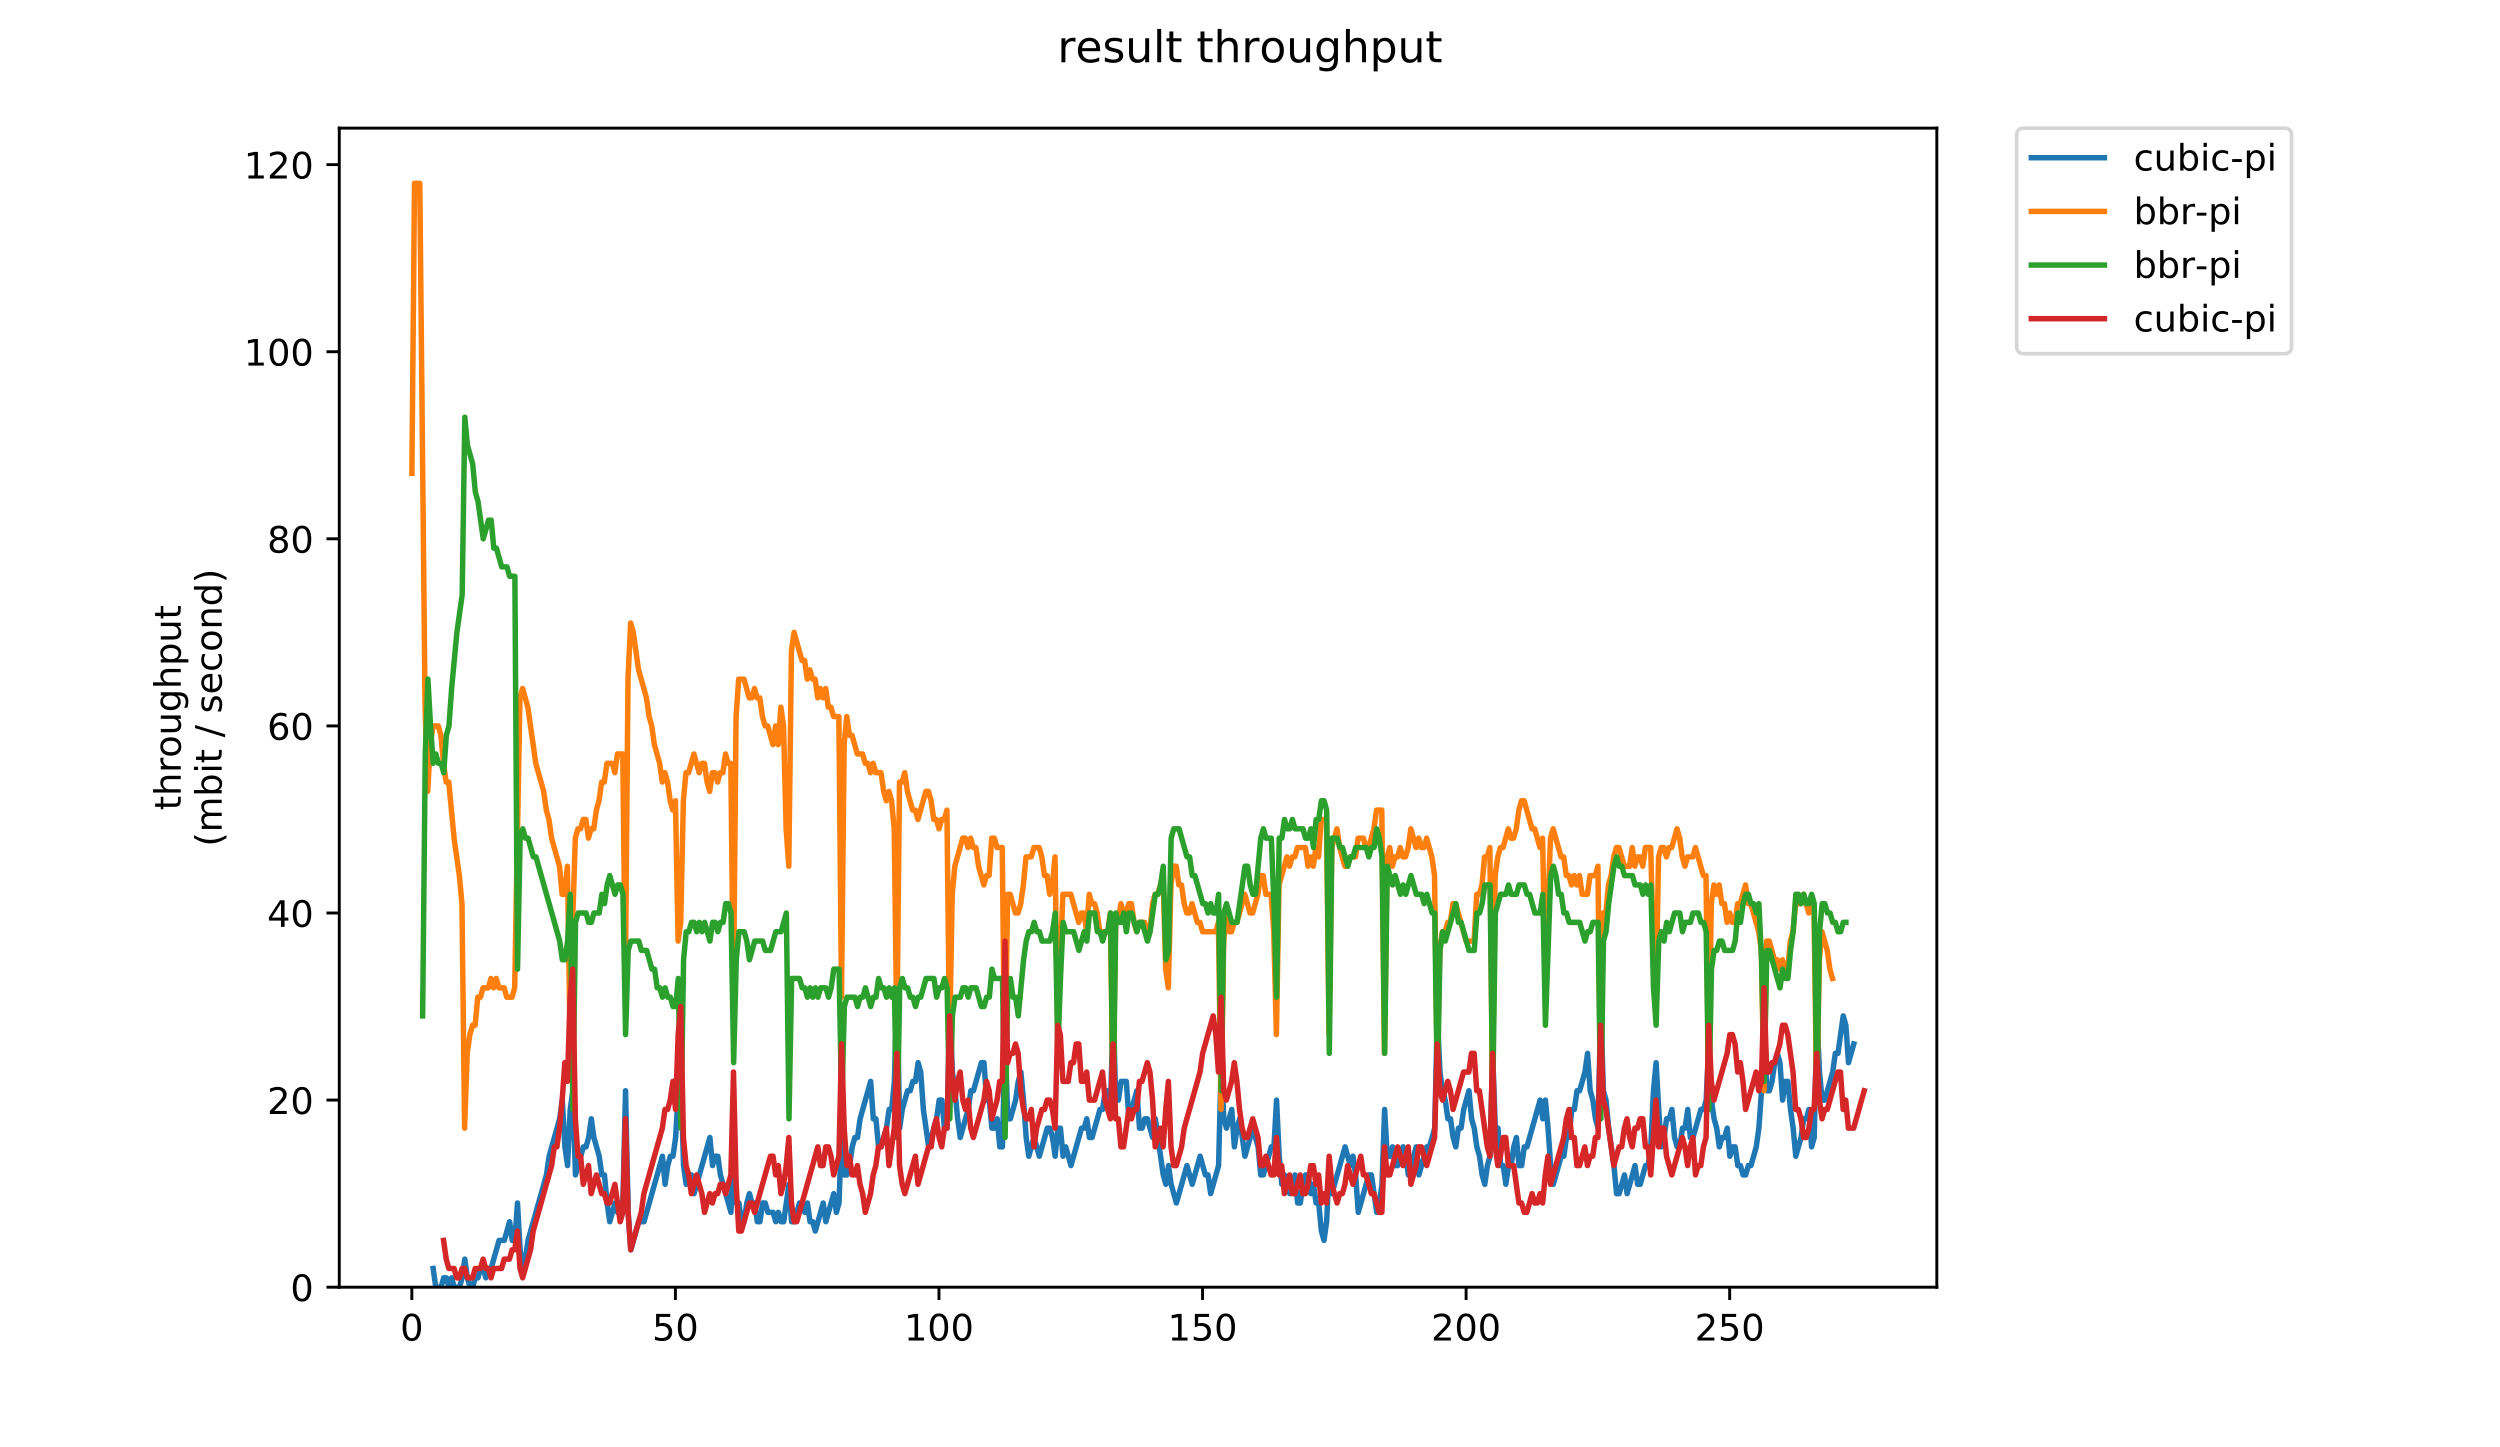 <?xml version="1.0" encoding="utf-8" standalone="no"?>
<!DOCTYPE svg PUBLIC "-//W3C//DTD SVG 1.1//EN"
  "http://www.w3.org/Graphics/SVG/1.1/DTD/svg11.dtd">
<!-- Created with matplotlib (https://matplotlib.org/) -->
<svg height="396pt" version="1.1" viewBox="0 0 684 396" width="684pt" xmlns="http://www.w3.org/2000/svg" xmlns:xlink="http://www.w3.org/1999/xlink">
 <defs>
  <style type="text/css">
*{stroke-linecap:butt;stroke-linejoin:round;}
  </style>
 </defs>
 <g id="figure_1">
  <g id="patch_1">
   <path d="M 0 396 
L 684 396 
L 684 0 
L 0 0 
z
" style="fill:#ffffff;"/>
  </g>
  <g id="axes_1">
   <g id="patch_2">
    <path d="M 92.824 352.174 
L 529.913 352.174 
L 529.913 35.062 
L 92.824 35.062 
z
" style="fill:#ffffff;"/>
   </g>
   <g id="matplotlib.axis_1">
    <g id="xtick_1">
     <g id="line2d_1">
      <defs>
       <path d="M 0 0 
L 0 3.5 
" id="mfb3c49767f" style="stroke:#000000;stroke-width:0.8;"/>
      </defs>
      <g>
       <use style="stroke:#000000;stroke-width:0.8;" x="112.679" xlink:href="#mfb3c49767f" y="352.174"/>
      </g>
     </g>
     <g id="text_1">
      <!-- 0 -->
      <defs>
       <path d="M 31.781 66.406 
Q 24.172 66.406 20.328 58.906 
Q 16.5 51.422 16.5 36.375 
Q 16.5 21.391 20.328 13.891 
Q 24.172 6.391 31.781 6.391 
Q 39.453 6.391 43.281 13.891 
Q 47.125 21.391 47.125 36.375 
Q 47.125 51.422 43.281 58.906 
Q 39.453 66.406 31.781 66.406 
z
M 31.781 74.219 
Q 44.047 74.219 50.516 64.516 
Q 56.984 54.828 56.984 36.375 
Q 56.984 17.969 50.516 8.266 
Q 44.047 -1.422 31.781 -1.422 
Q 19.531 -1.422 13.062 8.266 
Q 6.594 17.969 6.594 36.375 
Q 6.594 54.828 13.062 64.516 
Q 19.531 74.219 31.781 74.219 
z
" id="DejaVuSans-48"/>
      </defs>
      <g transform="translate(109.497 366.773)scale(0.1 -0.1)">
       <use xlink:href="#DejaVuSans-48"/>
      </g>
     </g>
    </g>
    <g id="xtick_2">
     <g id="line2d_2">
      <g>
       <use style="stroke:#000000;stroke-width:0.8;" x="184.79" xlink:href="#mfb3c49767f" y="352.174"/>
      </g>
     </g>
     <g id="text_2">
      <!-- 50 -->
      <defs>
       <path d="M 10.797 72.906 
L 49.516 72.906 
L 49.516 64.594 
L 19.828 64.594 
L 19.828 46.734 
Q 21.969 47.469 24.109 47.828 
Q 26.266 48.188 28.422 48.188 
Q 40.625 48.188 47.75 41.5 
Q 54.891 34.812 54.891 23.391 
Q 54.891 11.625 47.562 5.094 
Q 40.234 -1.422 26.906 -1.422 
Q 22.312 -1.422 17.547 -0.641 
Q 12.797 0.141 7.719 1.703 
L 7.719 11.625 
Q 12.109 9.234 16.797 8.062 
Q 21.484 6.891 26.703 6.891 
Q 35.156 6.891 40.078 11.328 
Q 45.016 15.766 45.016 23.391 
Q 45.016 31 40.078 35.438 
Q 35.156 39.891 26.703 39.891 
Q 22.75 39.891 18.812 39.016 
Q 14.891 38.141 10.797 36.281 
z
" id="DejaVuSans-53"/>
      </defs>
      <g transform="translate(178.428 366.773)scale(0.1 -0.1)">
       <use xlink:href="#DejaVuSans-53"/>
       <use x="63.623" xlink:href="#DejaVuSans-48"/>
      </g>
     </g>
    </g>
    <g id="xtick_3">
     <g id="line2d_3">
      <g>
       <use style="stroke:#000000;stroke-width:0.8;" x="256.902" xlink:href="#mfb3c49767f" y="352.174"/>
      </g>
     </g>
     <g id="text_3">
      <!-- 100 -->
      <defs>
       <path d="M 12.406 8.297 
L 28.516 8.297 
L 28.516 63.922 
L 10.984 60.406 
L 10.984 69.391 
L 28.422 72.906 
L 38.281 72.906 
L 38.281 8.297 
L 54.391 8.297 
L 54.391 0 
L 12.406 0 
z
" id="DejaVuSans-49"/>
      </defs>
      <g transform="translate(247.359 366.773)scale(0.1 -0.1)">
       <use xlink:href="#DejaVuSans-49"/>
       <use x="63.623" xlink:href="#DejaVuSans-48"/>
       <use x="127.246" xlink:href="#DejaVuSans-48"/>
      </g>
     </g>
    </g>
    <g id="xtick_4">
     <g id="line2d_4">
      <g>
       <use style="stroke:#000000;stroke-width:0.8;" x="329.014" xlink:href="#mfb3c49767f" y="352.174"/>
      </g>
     </g>
     <g id="text_4">
      <!-- 150 -->
      <g transform="translate(319.47 366.773)scale(0.1 -0.1)">
       <use xlink:href="#DejaVuSans-49"/>
       <use x="63.623" xlink:href="#DejaVuSans-53"/>
       <use x="127.246" xlink:href="#DejaVuSans-48"/>
      </g>
     </g>
    </g>
    <g id="xtick_5">
     <g id="line2d_5">
      <g>
       <use style="stroke:#000000;stroke-width:0.8;" x="401.126" xlink:href="#mfb3c49767f" y="352.174"/>
      </g>
     </g>
     <g id="text_5">
      <!-- 200 -->
      <defs>
       <path d="M 19.188 8.297 
L 53.609 8.297 
L 53.609 0 
L 7.328 0 
L 7.328 8.297 
Q 12.938 14.109 22.625 23.891 
Q 32.328 33.688 34.812 36.531 
Q 39.547 41.844 41.422 45.531 
Q 43.312 49.219 43.312 52.781 
Q 43.312 58.594 39.234 62.25 
Q 35.156 65.922 28.609 65.922 
Q 23.969 65.922 18.812 64.312 
Q 13.672 62.703 7.812 59.422 
L 7.812 69.391 
Q 13.766 71.781 18.938 73 
Q 24.125 74.219 28.422 74.219 
Q 39.75 74.219 46.484 68.547 
Q 53.219 62.891 53.219 53.422 
Q 53.219 48.922 51.531 44.891 
Q 49.859 40.875 45.406 35.406 
Q 44.188 33.984 37.641 27.219 
Q 31.109 20.453 19.188 8.297 
z
" id="DejaVuSans-50"/>
      </defs>
      <g transform="translate(391.582 366.773)scale(0.1 -0.1)">
       <use xlink:href="#DejaVuSans-50"/>
       <use x="63.623" xlink:href="#DejaVuSans-48"/>
       <use x="127.246" xlink:href="#DejaVuSans-48"/>
      </g>
     </g>
    </g>
    <g id="xtick_6">
     <g id="line2d_6">
      <g>
       <use style="stroke:#000000;stroke-width:0.8;" x="473.238" xlink:href="#mfb3c49767f" y="352.174"/>
      </g>
     </g>
     <g id="text_6">
      <!-- 250 -->
      <g transform="translate(463.694 366.773)scale(0.1 -0.1)">
       <use xlink:href="#DejaVuSans-50"/>
       <use x="63.623" xlink:href="#DejaVuSans-53"/>
       <use x="127.246" xlink:href="#DejaVuSans-48"/>
      </g>
     </g>
    </g>
   </g>
   <g id="matplotlib.axis_2">
    <g id="ytick_1">
     <g id="line2d_7">
      <defs>
       <path d="M 0 0 
L -3.5 0 
" id="m3a24c8d56f" style="stroke:#000000;stroke-width:0.8;"/>
      </defs>
      <g>
       <use style="stroke:#000000;stroke-width:0.8;" x="92.824" xlink:href="#m3a24c8d56f" y="352.174"/>
      </g>
     </g>
     <g id="text_7">
      <!-- 0 -->
      <g transform="translate(79.461 355.973)scale(0.1 -0.1)">
       <use xlink:href="#DejaVuSans-48"/>
      </g>
     </g>
    </g>
    <g id="ytick_2">
     <g id="line2d_8">
      <g>
       <use style="stroke:#000000;stroke-width:0.8;" x="92.824" xlink:href="#m3a24c8d56f" y="300.986"/>
      </g>
     </g>
     <g id="text_8">
      <!-- 20 -->
      <g transform="translate(73.099 304.785)scale(0.1 -0.1)">
       <use xlink:href="#DejaVuSans-50"/>
       <use x="63.623" xlink:href="#DejaVuSans-48"/>
      </g>
     </g>
    </g>
    <g id="ytick_3">
     <g id="line2d_9">
      <g>
       <use style="stroke:#000000;stroke-width:0.8;" x="92.824" xlink:href="#m3a24c8d56f" y="249.798"/>
      </g>
     </g>
     <g id="text_9">
      <!-- 40 -->
      <defs>
       <path d="M 37.797 64.312 
L 12.891 25.391 
L 37.797 25.391 
z
M 35.203 72.906 
L 47.609 72.906 
L 47.609 25.391 
L 58.016 25.391 
L 58.016 17.188 
L 47.609 17.188 
L 47.609 0 
L 37.797 0 
L 37.797 17.188 
L 4.891 17.188 
L 4.891 26.703 
z
" id="DejaVuSans-52"/>
      </defs>
      <g transform="translate(73.099 253.597)scale(0.1 -0.1)">
       <use xlink:href="#DejaVuSans-52"/>
       <use x="63.623" xlink:href="#DejaVuSans-48"/>
      </g>
     </g>
    </g>
    <g id="ytick_4">
     <g id="line2d_10">
      <g>
       <use style="stroke:#000000;stroke-width:0.8;" x="92.824" xlink:href="#m3a24c8d56f" y="198.609"/>
      </g>
     </g>
     <g id="text_10">
      <!-- 60 -->
      <defs>
       <path d="M 33.016 40.375 
Q 26.375 40.375 22.484 35.828 
Q 18.609 31.297 18.609 23.391 
Q 18.609 15.531 22.484 10.953 
Q 26.375 6.391 33.016 6.391 
Q 39.656 6.391 43.531 10.953 
Q 47.406 15.531 47.406 23.391 
Q 47.406 31.297 43.531 35.828 
Q 39.656 40.375 33.016 40.375 
z
M 52.594 71.297 
L 52.594 62.312 
Q 48.875 64.062 45.094 64.984 
Q 41.312 65.922 37.594 65.922 
Q 27.828 65.922 22.672 59.328 
Q 17.531 52.734 16.797 39.406 
Q 19.672 43.656 24.016 45.922 
Q 28.375 48.188 33.594 48.188 
Q 44.578 48.188 50.953 41.516 
Q 57.328 34.859 57.328 23.391 
Q 57.328 12.156 50.688 5.359 
Q 44.047 -1.422 33.016 -1.422 
Q 20.359 -1.422 13.672 8.266 
Q 6.984 17.969 6.984 36.375 
Q 6.984 53.656 15.188 63.938 
Q 23.391 74.219 37.203 74.219 
Q 40.922 74.219 44.703 73.484 
Q 48.484 72.75 52.594 71.297 
z
" id="DejaVuSans-54"/>
      </defs>
      <g transform="translate(73.099 202.408)scale(0.1 -0.1)">
       <use xlink:href="#DejaVuSans-54"/>
       <use x="63.623" xlink:href="#DejaVuSans-48"/>
      </g>
     </g>
    </g>
    <g id="ytick_5">
     <g id="line2d_11">
      <g>
       <use style="stroke:#000000;stroke-width:0.8;" x="92.824" xlink:href="#m3a24c8d56f" y="147.421"/>
      </g>
     </g>
     <g id="text_11">
      <!-- 80 -->
      <defs>
       <path d="M 31.781 34.625 
Q 24.75 34.625 20.719 30.859 
Q 16.703 27.094 16.703 20.516 
Q 16.703 13.922 20.719 10.156 
Q 24.75 6.391 31.781 6.391 
Q 38.812 6.391 42.859 10.172 
Q 46.922 13.969 46.922 20.516 
Q 46.922 27.094 42.891 30.859 
Q 38.875 34.625 31.781 34.625 
z
M 21.922 38.812 
Q 15.578 40.375 12.031 44.719 
Q 8.5 49.078 8.5 55.328 
Q 8.5 64.062 14.719 69.141 
Q 20.953 74.219 31.781 74.219 
Q 42.672 74.219 48.875 69.141 
Q 55.078 64.062 55.078 55.328 
Q 55.078 49.078 51.531 44.719 
Q 48 40.375 41.703 38.812 
Q 48.828 37.156 52.797 32.312 
Q 56.781 27.484 56.781 20.516 
Q 56.781 9.906 50.312 4.234 
Q 43.844 -1.422 31.781 -1.422 
Q 19.734 -1.422 13.25 4.234 
Q 6.781 9.906 6.781 20.516 
Q 6.781 27.484 10.781 32.312 
Q 14.797 37.156 21.922 38.812 
z
M 18.312 54.391 
Q 18.312 48.734 21.844 45.562 
Q 25.391 42.391 31.781 42.391 
Q 38.141 42.391 41.719 45.562 
Q 45.312 48.734 45.312 54.391 
Q 45.312 60.062 41.719 63.234 
Q 38.141 66.406 31.781 66.406 
Q 25.391 66.406 21.844 63.234 
Q 18.312 60.062 18.312 54.391 
z
" id="DejaVuSans-56"/>
      </defs>
      <g transform="translate(73.099 151.22)scale(0.1 -0.1)">
       <use xlink:href="#DejaVuSans-56"/>
       <use x="63.623" xlink:href="#DejaVuSans-48"/>
      </g>
     </g>
    </g>
    <g id="ytick_6">
     <g id="line2d_12">
      <g>
       <use style="stroke:#000000;stroke-width:0.8;" x="92.824" xlink:href="#m3a24c8d56f" y="96.233"/>
      </g>
     </g>
     <g id="text_12">
      <!-- 100 -->
      <g transform="translate(66.736 100.032)scale(0.1 -0.1)">
       <use xlink:href="#DejaVuSans-49"/>
       <use x="63.623" xlink:href="#DejaVuSans-48"/>
       <use x="127.246" xlink:href="#DejaVuSans-48"/>
      </g>
     </g>
    </g>
    <g id="ytick_7">
     <g id="line2d_13">
      <g>
       <use style="stroke:#000000;stroke-width:0.8;" x="92.824" xlink:href="#m3a24c8d56f" y="45.044"/>
      </g>
     </g>
     <g id="text_13">
      <!-- 120 -->
      <g transform="translate(66.736 48.843)scale(0.1 -0.1)">
       <use xlink:href="#DejaVuSans-49"/>
       <use x="63.623" xlink:href="#DejaVuSans-50"/>
       <use x="127.246" xlink:href="#DejaVuSans-48"/>
      </g>
     </g>
    </g>
    <g id="text_14">
     <!-- throughput -->
     <defs>
      <path d="M 18.312 70.219 
L 18.312 54.688 
L 36.812 54.688 
L 36.812 47.703 
L 18.312 47.703 
L 18.312 18.016 
Q 18.312 11.328 20.141 9.422 
Q 21.969 7.516 27.594 7.516 
L 36.812 7.516 
L 36.812 0 
L 27.594 0 
Q 17.188 0 13.234 3.875 
Q 9.281 7.766 9.281 18.016 
L 9.281 47.703 
L 2.688 47.703 
L 2.688 54.688 
L 9.281 54.688 
L 9.281 70.219 
z
" id="DejaVuSans-116"/>
      <path d="M 54.891 33.016 
L 54.891 0 
L 45.906 0 
L 45.906 32.719 
Q 45.906 40.484 42.875 44.328 
Q 39.844 48.188 33.797 48.188 
Q 26.516 48.188 22.312 43.547 
Q 18.109 38.922 18.109 30.906 
L 18.109 0 
L 9.078 0 
L 9.078 75.984 
L 18.109 75.984 
L 18.109 46.188 
Q 21.344 51.125 25.703 53.562 
Q 30.078 56 35.797 56 
Q 45.219 56 50.047 50.172 
Q 54.891 44.344 54.891 33.016 
z
" id="DejaVuSans-104"/>
      <path d="M 41.109 46.297 
Q 39.594 47.172 37.812 47.578 
Q 36.031 48 33.891 48 
Q 26.266 48 22.188 43.047 
Q 18.109 38.094 18.109 28.812 
L 18.109 0 
L 9.078 0 
L 9.078 54.688 
L 18.109 54.688 
L 18.109 46.188 
Q 20.953 51.172 25.484 53.578 
Q 30.031 56 36.531 56 
Q 37.453 56 38.578 55.875 
Q 39.703 55.766 41.062 55.516 
z
" id="DejaVuSans-114"/>
      <path d="M 30.609 48.391 
Q 23.391 48.391 19.188 42.75 
Q 14.984 37.109 14.984 27.297 
Q 14.984 17.484 19.156 11.844 
Q 23.344 6.203 30.609 6.203 
Q 37.797 6.203 41.984 11.859 
Q 46.188 17.531 46.188 27.297 
Q 46.188 37.016 41.984 42.703 
Q 37.797 48.391 30.609 48.391 
z
M 30.609 56 
Q 42.328 56 49.016 48.375 
Q 55.719 40.766 55.719 27.297 
Q 55.719 13.875 49.016 6.219 
Q 42.328 -1.422 30.609 -1.422 
Q 18.844 -1.422 12.172 6.219 
Q 5.516 13.875 5.516 27.297 
Q 5.516 40.766 12.172 48.375 
Q 18.844 56 30.609 56 
z
" id="DejaVuSans-111"/>
      <path d="M 8.5 21.578 
L 8.5 54.688 
L 17.484 54.688 
L 17.484 21.922 
Q 17.484 14.156 20.5 10.266 
Q 23.531 6.391 29.594 6.391 
Q 36.859 6.391 41.078 11.031 
Q 45.312 15.672 45.312 23.688 
L 45.312 54.688 
L 54.297 54.688 
L 54.297 0 
L 45.312 0 
L 45.312 8.406 
Q 42.047 3.422 37.719 1 
Q 33.406 -1.422 27.688 -1.422 
Q 18.266 -1.422 13.375 4.438 
Q 8.5 10.297 8.5 21.578 
z
M 31.109 56 
z
" id="DejaVuSans-117"/>
      <path d="M 45.406 27.984 
Q 45.406 37.75 41.375 43.109 
Q 37.359 48.484 30.078 48.484 
Q 22.859 48.484 18.828 43.109 
Q 14.797 37.75 14.797 27.984 
Q 14.797 18.266 18.828 12.891 
Q 22.859 7.516 30.078 7.516 
Q 37.359 7.516 41.375 12.891 
Q 45.406 18.266 45.406 27.984 
z
M 54.391 6.781 
Q 54.391 -7.172 48.188 -13.984 
Q 42 -20.797 29.203 -20.797 
Q 24.469 -20.797 20.266 -20.094 
Q 16.062 -19.391 12.109 -17.922 
L 12.109 -9.188 
Q 16.062 -11.328 19.922 -12.344 
Q 23.781 -13.375 27.781 -13.375 
Q 36.625 -13.375 41.016 -8.766 
Q 45.406 -4.156 45.406 5.172 
L 45.406 9.625 
Q 42.625 4.781 38.281 2.391 
Q 33.938 0 27.875 0 
Q 17.828 0 11.672 7.656 
Q 5.516 15.328 5.516 27.984 
Q 5.516 40.672 11.672 48.328 
Q 17.828 56 27.875 56 
Q 33.938 56 38.281 53.609 
Q 42.625 51.219 45.406 46.391 
L 45.406 54.688 
L 54.391 54.688 
z
" id="DejaVuSans-103"/>
      <path d="M 18.109 8.203 
L 18.109 -20.797 
L 9.078 -20.797 
L 9.078 54.688 
L 18.109 54.688 
L 18.109 46.391 
Q 20.953 51.266 25.266 53.625 
Q 29.594 56 35.594 56 
Q 45.562 56 51.781 48.094 
Q 58.016 40.188 58.016 27.297 
Q 58.016 14.406 51.781 6.484 
Q 45.562 -1.422 35.594 -1.422 
Q 29.594 -1.422 25.266 0.953 
Q 20.953 3.328 18.109 8.203 
z
M 48.688 27.297 
Q 48.688 37.203 44.609 42.844 
Q 40.531 48.484 33.406 48.484 
Q 26.266 48.484 22.188 42.844 
Q 18.109 37.203 18.109 27.297 
Q 18.109 17.391 22.188 11.75 
Q 26.266 6.109 33.406 6.109 
Q 40.531 6.109 44.609 11.75 
Q 48.688 17.391 48.688 27.297 
z
" id="DejaVuSans-112"/>
     </defs>
     <g transform="translate(49.459 221.675)rotate(-90)scale(0.1 -0.1)">
      <use xlink:href="#DejaVuSans-116"/>
      <use x="39.209" xlink:href="#DejaVuSans-104"/>
      <use x="102.588" xlink:href="#DejaVuSans-114"/>
      <use x="143.67" xlink:href="#DejaVuSans-111"/>
      <use x="204.852" xlink:href="#DejaVuSans-117"/>
      <use x="268.23" xlink:href="#DejaVuSans-103"/>
      <use x="331.707" xlink:href="#DejaVuSans-104"/>
      <use x="395.086" xlink:href="#DejaVuSans-112"/>
      <use x="458.562" xlink:href="#DejaVuSans-117"/>
      <use x="521.941" xlink:href="#DejaVuSans-116"/>
     </g>
     <!-- (mbit / second) -->
     <defs>
      <path d="M 31 75.875 
Q 24.469 64.656 21.281 53.656 
Q 18.109 42.672 18.109 31.391 
Q 18.109 20.125 21.312 9.062 
Q 24.516 -2 31 -13.188 
L 23.188 -13.188 
Q 15.875 -1.703 12.234 9.375 
Q 8.594 20.453 8.594 31.391 
Q 8.594 42.281 12.203 53.312 
Q 15.828 64.359 23.188 75.875 
z
" id="DejaVuSans-40"/>
      <path d="M 52 44.188 
Q 55.375 50.25 60.062 53.125 
Q 64.75 56 71.094 56 
Q 79.641 56 84.281 50.016 
Q 88.922 44.047 88.922 33.016 
L 88.922 0 
L 79.891 0 
L 79.891 32.719 
Q 79.891 40.578 77.094 44.375 
Q 74.312 48.188 68.609 48.188 
Q 61.625 48.188 57.562 43.547 
Q 53.516 38.922 53.516 30.906 
L 53.516 0 
L 44.484 0 
L 44.484 32.719 
Q 44.484 40.625 41.703 44.406 
Q 38.922 48.188 33.109 48.188 
Q 26.219 48.188 22.156 43.531 
Q 18.109 38.875 18.109 30.906 
L 18.109 0 
L 9.078 0 
L 9.078 54.688 
L 18.109 54.688 
L 18.109 46.188 
Q 21.188 51.219 25.484 53.609 
Q 29.781 56 35.688 56 
Q 41.656 56 45.828 52.969 
Q 50 49.953 52 44.188 
z
" id="DejaVuSans-109"/>
      <path d="M 48.688 27.297 
Q 48.688 37.203 44.609 42.844 
Q 40.531 48.484 33.406 48.484 
Q 26.266 48.484 22.188 42.844 
Q 18.109 37.203 18.109 27.297 
Q 18.109 17.391 22.188 11.75 
Q 26.266 6.109 33.406 6.109 
Q 40.531 6.109 44.609 11.75 
Q 48.688 17.391 48.688 27.297 
z
M 18.109 46.391 
Q 20.953 51.266 25.266 53.625 
Q 29.594 56 35.594 56 
Q 45.562 56 51.781 48.094 
Q 58.016 40.188 58.016 27.297 
Q 58.016 14.406 51.781 6.484 
Q 45.562 -1.422 35.594 -1.422 
Q 29.594 -1.422 25.266 0.953 
Q 20.953 3.328 18.109 8.203 
L 18.109 0 
L 9.078 0 
L 9.078 75.984 
L 18.109 75.984 
z
" id="DejaVuSans-98"/>
      <path d="M 9.422 54.688 
L 18.406 54.688 
L 18.406 0 
L 9.422 0 
z
M 9.422 75.984 
L 18.406 75.984 
L 18.406 64.594 
L 9.422 64.594 
z
" id="DejaVuSans-105"/>
      <path id="DejaVuSans-32"/>
      <path d="M 25.391 72.906 
L 33.688 72.906 
L 8.297 -9.281 
L 0 -9.281 
z
" id="DejaVuSans-47"/>
      <path d="M 44.281 53.078 
L 44.281 44.578 
Q 40.484 46.531 36.375 47.5 
Q 32.281 48.484 27.875 48.484 
Q 21.188 48.484 17.844 46.438 
Q 14.5 44.391 14.5 40.281 
Q 14.5 37.156 16.891 35.375 
Q 19.281 33.594 26.516 31.984 
L 29.594 31.297 
Q 39.156 29.25 43.188 25.516 
Q 47.219 21.781 47.219 15.094 
Q 47.219 7.469 41.188 3.016 
Q 35.156 -1.422 24.609 -1.422 
Q 20.219 -1.422 15.453 -0.562 
Q 10.688 0.297 5.422 2 
L 5.422 11.281 
Q 10.406 8.688 15.234 7.391 
Q 20.062 6.109 24.812 6.109 
Q 31.156 6.109 34.562 8.281 
Q 37.984 10.453 37.984 14.406 
Q 37.984 18.062 35.516 20.016 
Q 33.062 21.969 24.703 23.781 
L 21.578 24.516 
Q 13.234 26.266 9.516 29.906 
Q 5.812 33.547 5.812 39.891 
Q 5.812 47.609 11.281 51.797 
Q 16.75 56 26.812 56 
Q 31.781 56 36.172 55.266 
Q 40.578 54.547 44.281 53.078 
z
" id="DejaVuSans-115"/>
      <path d="M 56.203 29.594 
L 56.203 25.203 
L 14.891 25.203 
Q 15.484 15.922 20.484 11.062 
Q 25.484 6.203 34.422 6.203 
Q 39.594 6.203 44.453 7.469 
Q 49.312 8.734 54.109 11.281 
L 54.109 2.781 
Q 49.266 0.734 44.188 -0.344 
Q 39.109 -1.422 33.891 -1.422 
Q 20.797 -1.422 13.156 6.188 
Q 5.516 13.812 5.516 26.812 
Q 5.516 40.234 12.766 48.109 
Q 20.016 56 32.328 56 
Q 43.359 56 49.781 48.891 
Q 56.203 41.797 56.203 29.594 
z
M 47.219 32.234 
Q 47.125 39.594 43.094 43.984 
Q 39.062 48.391 32.422 48.391 
Q 24.906 48.391 20.391 44.141 
Q 15.875 39.891 15.188 32.172 
z
" id="DejaVuSans-101"/>
      <path d="M 48.781 52.594 
L 48.781 44.188 
Q 44.969 46.297 41.141 47.344 
Q 37.312 48.391 33.406 48.391 
Q 24.656 48.391 19.812 42.844 
Q 14.984 37.312 14.984 27.297 
Q 14.984 17.281 19.812 11.734 
Q 24.656 6.203 33.406 6.203 
Q 37.312 6.203 41.141 7.25 
Q 44.969 8.297 48.781 10.406 
L 48.781 2.094 
Q 45.016 0.344 40.984 -0.531 
Q 36.969 -1.422 32.422 -1.422 
Q 20.062 -1.422 12.781 6.344 
Q 5.516 14.109 5.516 27.297 
Q 5.516 40.672 12.859 48.328 
Q 20.219 56 33.016 56 
Q 37.156 56 41.109 55.141 
Q 45.062 54.297 48.781 52.594 
z
" id="DejaVuSans-99"/>
      <path d="M 54.891 33.016 
L 54.891 0 
L 45.906 0 
L 45.906 32.719 
Q 45.906 40.484 42.875 44.328 
Q 39.844 48.188 33.797 48.188 
Q 26.516 48.188 22.312 43.547 
Q 18.109 38.922 18.109 30.906 
L 18.109 0 
L 9.078 0 
L 9.078 54.688 
L 18.109 54.688 
L 18.109 46.188 
Q 21.344 51.125 25.703 53.562 
Q 30.078 56 35.797 56 
Q 45.219 56 50.047 50.172 
Q 54.891 44.344 54.891 33.016 
z
" id="DejaVuSans-110"/>
      <path d="M 45.406 46.391 
L 45.406 75.984 
L 54.391 75.984 
L 54.391 0 
L 45.406 0 
L 45.406 8.203 
Q 42.578 3.328 38.25 0.953 
Q 33.938 -1.422 27.875 -1.422 
Q 17.969 -1.422 11.734 6.484 
Q 5.516 14.406 5.516 27.297 
Q 5.516 40.188 11.734 48.094 
Q 17.969 56 27.875 56 
Q 33.938 56 38.25 53.625 
Q 42.578 51.266 45.406 46.391 
z
M 14.797 27.297 
Q 14.797 17.391 18.875 11.75 
Q 22.953 6.109 30.078 6.109 
Q 37.203 6.109 41.297 11.75 
Q 45.406 17.391 45.406 27.297 
Q 45.406 37.203 41.297 42.844 
Q 37.203 48.484 30.078 48.484 
Q 22.953 48.484 18.875 42.844 
Q 14.797 37.203 14.797 27.297 
z
" id="DejaVuSans-100"/>
      <path d="M 8.016 75.875 
L 15.828 75.875 
Q 23.141 64.359 26.781 53.312 
Q 30.422 42.281 30.422 31.391 
Q 30.422 20.453 26.781 9.375 
Q 23.141 -1.703 15.828 -13.188 
L 8.016 -13.188 
Q 14.5 -2 17.703 9.062 
Q 20.906 20.125 20.906 31.391 
Q 20.906 42.672 17.703 53.656 
Q 14.5 64.656 8.016 75.875 
z
" id="DejaVuSans-41"/>
     </defs>
     <g transform="translate(60.657 231.609)rotate(-90)scale(0.1 -0.1)">
      <use xlink:href="#DejaVuSans-40"/>
      <use x="39.014" xlink:href="#DejaVuSans-109"/>
      <use x="136.426" xlink:href="#DejaVuSans-98"/>
      <use x="199.902" xlink:href="#DejaVuSans-105"/>
      <use x="227.686" xlink:href="#DejaVuSans-116"/>
      <use x="266.895" xlink:href="#DejaVuSans-32"/>
      <use x="298.682" xlink:href="#DejaVuSans-47"/>
      <use x="332.373" xlink:href="#DejaVuSans-32"/>
      <use x="364.16" xlink:href="#DejaVuSans-115"/>
      <use x="416.26" xlink:href="#DejaVuSans-101"/>
      <use x="477.783" xlink:href="#DejaVuSans-99"/>
      <use x="532.764" xlink:href="#DejaVuSans-111"/>
      <use x="593.945" xlink:href="#DejaVuSans-110"/>
      <use x="657.324" xlink:href="#DejaVuSans-100"/>
      <use x="720.801" xlink:href="#DejaVuSans-41"/>
     </g>
    </g>
   </g>
   <g id="line2d_14">
    <path clip-path="url(#p1283b0789e)" d="M 118.507 347.055 
L 119.228 352.174 
L 120.67 352.174 
L 121.391 349.615 
L 122.112 349.615 
L 122.833 352.174 
L 123.555 349.615 
L 124.276 352.174 
L 125.718 352.174 
L 126.439 349.615 
L 127.16 344.496 
L 127.881 349.615 
L 128.602 352.174 
L 129.323 352.174 
L 130.045 349.615 
L 130.766 349.615 
L 131.487 347.055 
L 132.208 347.055 
L 132.929 349.615 
L 133.65 347.055 
L 134.371 347.055 
L 136.535 339.377 
L 137.977 339.377 
L 139.419 334.258 
L 140.14 339.377 
L 140.861 339.377 
L 141.582 329.139 
L 142.304 341.937 
L 143.025 347.055 
L 143.746 344.496 
L 144.467 339.377 
L 149.515 321.461 
L 150.236 316.342 
L 153.12 306.105 
L 153.842 300.986 
L 154.563 313.783 
L 155.284 318.902 
L 156.005 303.545 
L 156.726 298.426 
L 157.447 321.461 
L 159.61 313.783 
L 160.332 313.783 
L 161.053 311.224 
L 161.774 306.105 
L 162.495 311.224 
L 163.937 316.342 
L 164.658 321.461 
L 165.379 321.461 
L 166.101 329.139 
L 166.822 334.258 
L 168.264 329.139 
L 168.985 331.699 
L 169.706 329.139 
L 170.427 329.139 
L 171.148 298.426 
L 171.869 331.699 
L 172.591 341.937 
L 174.754 334.258 
L 176.196 334.258 
L 181.244 316.342 
L 181.965 324.021 
L 182.686 318.902 
L 183.407 316.342 
L 184.128 316.342 
L 184.85 311.224 
L 185.571 298.426 
L 186.292 293.308 
L 187.013 318.902 
L 187.734 324.021 
L 188.455 321.461 
L 189.176 321.461 
L 189.897 326.58 
L 194.224 311.224 
L 194.945 318.902 
L 195.666 316.342 
L 196.388 316.342 
L 197.109 321.461 
L 199.993 331.699 
L 200.714 308.664 
L 201.435 329.139 
L 202.156 329.139 
L 202.878 334.258 
L 203.599 334.258 
L 204.32 329.139 
L 205.041 326.58 
L 205.762 329.139 
L 206.483 329.139 
L 207.204 334.258 
L 207.925 334.258 
L 208.647 329.139 
L 209.368 329.139 
L 210.089 331.699 
L 211.531 331.699 
L 212.252 334.258 
L 212.973 331.699 
L 213.694 334.258 
L 214.415 334.258 
L 215.858 324.021 
L 216.579 334.258 
L 217.3 334.258 
L 218.742 329.139 
L 219.463 329.139 
L 220.184 331.699 
L 220.906 329.139 
L 221.627 334.258 
L 222.348 334.258 
L 223.069 336.818 
L 225.232 329.139 
L 225.953 334.258 
L 228.117 326.58 
L 228.838 331.699 
L 229.559 329.139 
L 230.28 308.664 
L 231.001 321.461 
L 231.722 321.461 
L 232.443 318.902 
L 233.165 313.783 
L 233.886 311.224 
L 234.607 311.224 
L 235.328 306.105 
L 238.212 295.867 
L 238.934 306.105 
L 239.655 306.105 
L 240.376 313.783 
L 241.097 313.783 
L 242.539 308.664 
L 243.26 303.545 
L 243.981 303.545 
L 244.702 295.867 
L 245.424 270.273 
L 246.145 308.664 
L 246.866 303.545 
L 248.308 298.426 
L 249.029 298.426 
L 249.75 295.867 
L 250.471 295.867 
L 251.193 290.748 
L 251.914 293.308 
L 252.635 303.545 
L 254.077 313.783 
L 256.24 306.105 
L 256.961 300.986 
L 257.683 300.986 
L 258.404 308.664 
L 259.125 308.664 
L 259.846 275.392 
L 260.567 293.308 
L 261.288 298.426 
L 262.009 306.105 
L 262.73 311.224 
L 264.894 303.545 
L 265.615 298.426 
L 266.336 298.426 
L 268.499 290.748 
L 269.22 290.748 
L 269.942 300.986 
L 270.663 300.986 
L 271.384 308.664 
L 272.105 308.664 
L 272.826 306.105 
L 273.547 313.783 
L 274.268 313.783 
L 274.989 283.07 
L 275.711 306.105 
L 276.432 306.105 
L 277.874 300.986 
L 278.595 295.867 
L 279.316 293.308 
L 280.037 300.986 
L 280.758 311.224 
L 281.48 316.342 
L 282.922 311.224 
L 284.364 316.342 
L 286.527 308.664 
L 287.248 308.664 
L 287.97 311.224 
L 288.691 316.342 
L 289.412 308.664 
L 290.133 308.664 
L 290.854 316.342 
L 291.575 313.783 
L 293.017 318.902 
L 295.902 308.664 
L 296.623 308.664 
L 297.344 306.105 
L 298.065 311.224 
L 298.786 311.224 
L 300.95 303.545 
L 301.671 303.545 
L 302.392 298.426 
L 303.113 298.426 
L 303.834 303.545 
L 304.555 275.392 
L 305.276 300.986 
L 305.998 300.986 
L 306.719 295.867 
L 308.161 295.867 
L 308.882 306.105 
L 311.045 298.426 
L 311.766 308.664 
L 312.488 308.664 
L 313.209 306.105 
L 313.93 306.105 
L 315.372 311.224 
L 316.093 306.105 
L 318.257 321.461 
L 318.978 324.021 
L 319.699 318.902 
L 320.42 324.021 
L 321.862 329.139 
L 324.747 318.902 
L 326.189 324.021 
L 328.352 316.342 
L 329.794 321.461 
L 330.516 321.461 
L 331.237 326.58 
L 333.4 318.902 
L 334.121 290.748 
L 334.842 306.105 
L 335.563 308.664 
L 337.006 303.545 
L 337.727 313.783 
L 338.448 308.664 
L 339.169 306.105 
L 340.611 316.342 
L 342.775 308.664 
L 344.217 313.783 
L 344.938 321.461 
L 345.659 321.461 
L 347.822 313.783 
L 348.544 313.783 
L 349.265 300.986 
L 349.986 316.342 
L 350.707 324.021 
L 351.428 321.461 
L 352.87 326.58 
L 354.312 321.461 
L 355.034 329.139 
L 355.755 329.139 
L 356.476 324.021 
L 357.197 321.461 
L 357.918 321.461 
L 358.639 326.58 
L 359.36 324.021 
L 360.081 329.139 
L 360.803 329.139 
L 361.524 336.818 
L 362.245 339.377 
L 362.966 334.258 
L 363.687 318.902 
L 364.408 326.58 
L 368.014 313.783 
L 369.456 318.902 
L 370.177 316.342 
L 370.898 321.461 
L 371.619 331.699 
L 374.504 321.461 
L 375.225 321.461 
L 376.667 331.699 
L 377.388 329.139 
L 378.109 324.021 
L 378.831 303.545 
L 379.552 316.342 
L 380.273 316.342 
L 380.994 313.783 
L 381.715 318.902 
L 382.436 318.902 
L 383.878 313.783 
L 384.599 316.342 
L 385.321 321.461 
L 387.484 313.783 
L 388.205 321.461 
L 390.368 313.783 
L 391.09 313.783 
L 392.532 308.664 
L 393.253 277.951 
L 393.974 293.308 
L 394.695 298.426 
L 395.416 300.986 
L 396.137 306.105 
L 396.858 306.105 
L 397.58 311.224 
L 398.301 313.783 
L 399.022 308.664 
L 399.743 308.664 
L 400.464 303.545 
L 401.906 298.426 
L 402.627 306.105 
L 403.349 308.664 
L 404.07 313.783 
L 404.791 316.342 
L 405.512 321.461 
L 406.233 324.021 
L 406.954 318.902 
L 407.675 316.342 
L 408.396 288.189 
L 409.118 308.664 
L 409.839 308.664 
L 410.56 318.902 
L 411.281 318.902 
L 412.002 324.021 
L 412.723 318.902 
L 413.444 318.902 
L 414.165 313.783 
L 414.886 311.224 
L 415.608 318.902 
L 416.329 318.902 
L 417.05 313.783 
L 417.771 313.783 
L 421.377 300.986 
L 422.098 306.105 
L 422.819 300.986 
L 423.54 308.664 
L 424.261 318.902 
L 424.982 324.021 
L 427.145 316.342 
L 427.867 316.342 
L 428.588 311.224 
L 429.309 311.224 
L 430.03 303.545 
L 430.751 303.545 
L 431.472 298.426 
L 432.193 298.426 
L 433.636 293.308 
L 434.357 288.189 
L 435.078 298.426 
L 435.799 300.986 
L 436.52 306.105 
L 437.241 308.664 
L 437.962 275.392 
L 438.683 298.426 
L 439.404 300.986 
L 440.126 308.664 
L 441.568 318.902 
L 442.289 326.58 
L 443.01 326.58 
L 444.452 321.461 
L 445.173 326.58 
L 447.337 318.902 
L 448.058 324.021 
L 448.779 324.021 
L 450.221 318.902 
L 450.942 318.902 
L 451.664 313.783 
L 452.385 298.426 
L 453.106 290.748 
L 453.827 303.545 
L 454.548 313.783 
L 455.269 311.224 
L 455.99 306.105 
L 456.711 306.105 
L 457.432 303.545 
L 458.154 311.224 
L 458.875 313.783 
L 459.596 313.783 
L 460.317 308.664 
L 461.038 308.664 
L 461.759 303.545 
L 462.48 311.224 
L 463.201 311.224 
L 465.365 303.545 
L 466.086 303.545 
L 466.807 300.986 
L 467.528 285.629 
L 468.249 300.986 
L 468.97 306.105 
L 469.691 308.664 
L 470.413 313.783 
L 471.134 311.224 
L 471.855 311.224 
L 472.576 308.664 
L 473.297 316.342 
L 474.018 313.783 
L 474.739 313.783 
L 475.46 318.902 
L 476.182 318.902 
L 476.903 321.461 
L 477.624 321.461 
L 478.345 318.902 
L 479.066 318.902 
L 480.508 313.783 
L 481.229 308.664 
L 481.951 298.426 
L 482.672 277.951 
L 483.393 298.426 
L 484.114 298.426 
L 484.835 295.867 
L 485.556 290.748 
L 486.277 288.189 
L 486.998 290.748 
L 487.719 300.986 
L 488.441 295.867 
L 489.162 295.867 
L 489.883 303.545 
L 490.604 308.664 
L 491.325 316.342 
L 492.767 311.224 
L 493.488 306.105 
L 494.21 306.105 
L 494.931 303.545 
L 495.652 313.783 
L 496.373 311.224 
L 497.094 277.951 
L 497.815 293.308 
L 498.536 300.986 
L 499.257 300.986 
L 501.421 293.308 
L 502.142 288.189 
L 502.863 288.189 
L 504.305 277.951 
L 505.026 280.511 
L 505.747 290.748 
L 507.19 285.629 
L 507.19 285.629 
" style="fill:none;stroke:#1f77b4;stroke-linecap:square;stroke-width:1.5;"/>
   </g>
   <g id="line2d_15">
    <path clip-path="url(#p1283b0789e)" d="M 112.692 129.505 
L 113.413 50.163 
L 114.855 50.163 
L 116.297 193.49 
L 117.018 216.525 
L 117.739 203.728 
L 118.461 198.609 
L 119.903 198.609 
L 120.624 201.169 
L 121.345 208.847 
L 122.066 213.966 
L 122.787 213.966 
L 124.229 229.322 
L 125.672 239.56 
L 126.393 247.238 
L 127.114 308.664 
L 127.835 288.189 
L 128.556 283.07 
L 129.277 280.511 
L 129.998 280.511 
L 130.72 272.832 
L 131.441 272.832 
L 132.162 270.273 
L 133.604 270.273 
L 134.325 267.713 
L 135.046 270.273 
L 135.767 267.713 
L 136.489 270.273 
L 137.931 270.273 
L 138.652 272.832 
L 140.094 272.832 
L 140.815 270.273 
L 142.257 190.931 
L 142.979 188.372 
L 144.421 193.49 
L 146.584 208.847 
L 148.748 216.525 
L 149.469 221.644 
L 150.19 224.203 
L 150.911 229.322 
L 153.074 237 
L 153.795 244.679 
L 154.516 244.679 
L 155.238 237 
L 155.959 283.07 
L 156.68 252.357 
L 157.401 229.322 
L 158.122 226.763 
L 158.843 226.763 
L 159.564 224.203 
L 160.285 224.203 
L 161.007 229.322 
L 161.728 226.763 
L 162.449 226.763 
L 163.17 221.644 
L 163.891 219.085 
L 164.612 213.966 
L 165.333 213.966 
L 166.054 208.847 
L 167.497 208.847 
L 168.218 211.406 
L 168.939 206.287 
L 170.381 206.287 
L 171.102 267.713 
L 171.823 185.812 
L 172.544 170.456 
L 173.266 173.015 
L 174.708 183.253 
L 176.871 190.931 
L 177.592 196.05 
L 178.313 198.609 
L 179.035 203.728 
L 180.477 208.847 
L 181.198 213.966 
L 181.919 211.406 
L 182.64 213.966 
L 183.361 219.085 
L 184.082 221.644 
L 184.803 219.085 
L 185.525 257.476 
L 186.246 252.357 
L 186.967 219.085 
L 187.688 211.406 
L 188.409 211.406 
L 189.851 206.287 
L 191.294 211.406 
L 192.015 208.847 
L 192.736 208.847 
L 193.457 213.966 
L 194.178 216.525 
L 194.899 211.406 
L 195.62 211.406 
L 196.341 213.966 
L 197.062 211.406 
L 197.784 211.406 
L 198.505 206.287 
L 199.226 208.847 
L 199.947 208.847 
L 200.668 272.832 
L 201.389 196.05 
L 202.11 185.812 
L 203.553 185.812 
L 204.995 190.931 
L 205.716 190.931 
L 206.437 188.372 
L 207.158 190.931 
L 207.879 190.931 
L 208.6 196.05 
L 209.321 198.609 
L 210.043 198.609 
L 211.485 203.728 
L 212.206 198.609 
L 212.927 203.728 
L 213.648 193.49 
L 214.369 198.609 
L 215.09 226.763 
L 215.812 237 
L 216.533 178.134 
L 217.254 173.015 
L 219.417 180.693 
L 220.138 180.693 
L 220.859 185.812 
L 221.581 183.253 
L 222.302 185.812 
L 223.023 185.812 
L 223.744 190.931 
L 224.465 188.372 
L 225.186 190.931 
L 225.907 188.372 
L 226.628 193.49 
L 227.349 193.49 
L 228.071 196.05 
L 229.513 196.05 
L 230.234 272.832 
L 230.955 203.728 
L 231.676 196.05 
L 232.397 201.169 
L 233.118 201.169 
L 234.561 206.287 
L 236.003 206.287 
L 236.724 208.847 
L 237.445 208.847 
L 238.166 211.406 
L 238.887 208.847 
L 239.608 211.406 
L 241.051 211.406 
L 241.772 216.525 
L 242.493 219.085 
L 243.214 216.525 
L 243.935 219.085 
L 244.656 226.763 
L 245.377 283.07 
L 246.099 213.966 
L 246.82 213.966 
L 247.541 211.406 
L 248.262 216.525 
L 249.704 221.644 
L 250.425 221.644 
L 251.146 224.203 
L 253.31 216.525 
L 254.031 216.525 
L 254.752 219.085 
L 255.473 224.203 
L 256.194 224.203 
L 256.915 226.763 
L 257.636 224.203 
L 258.358 224.203 
L 259.079 221.644 
L 259.8 285.629 
L 260.521 244.679 
L 261.242 237 
L 263.405 229.322 
L 264.127 229.322 
L 264.848 231.882 
L 265.569 229.322 
L 266.29 231.882 
L 267.011 231.882 
L 267.732 237 
L 269.174 242.119 
L 269.895 239.56 
L 270.617 239.56 
L 271.338 229.322 
L 272.059 229.322 
L 272.78 231.882 
L 274.222 231.882 
L 274.943 300.986 
L 275.664 244.679 
L 276.386 244.679 
L 277.828 249.798 
L 278.549 249.798 
L 279.27 247.238 
L 279.991 242.119 
L 280.712 234.441 
L 282.154 234.441 
L 282.876 231.882 
L 284.318 231.882 
L 285.039 234.441 
L 285.76 239.56 
L 286.481 239.56 
L 287.202 244.679 
L 287.923 242.119 
L 288.645 234.441 
L 289.366 280.511 
L 290.808 244.679 
L 292.971 244.679 
L 295.135 252.357 
L 295.856 249.798 
L 296.577 249.798 
L 297.298 254.916 
L 298.019 244.679 
L 298.74 247.238 
L 299.461 247.238 
L 300.182 249.798 
L 300.904 254.916 
L 303.067 254.916 
L 303.788 249.798 
L 304.509 300.986 
L 305.23 252.357 
L 305.951 252.357 
L 306.673 247.238 
L 307.394 249.798 
L 308.115 249.798 
L 308.836 247.238 
L 309.557 247.238 
L 310.278 252.357 
L 310.999 254.916 
L 311.72 252.357 
L 313.163 252.357 
L 313.884 254.916 
L 314.605 254.916 
L 315.326 247.238 
L 316.047 244.679 
L 316.768 244.679 
L 318.21 239.56 
L 318.932 265.154 
L 319.653 270.273 
L 320.374 242.119 
L 321.095 237 
L 321.816 237 
L 322.537 242.119 
L 323.258 242.119 
L 323.979 247.238 
L 324.7 249.798 
L 325.422 249.798 
L 326.143 247.238 
L 327.585 252.357 
L 328.306 252.357 
L 329.027 254.916 
L 332.633 254.916 
L 333.354 252.357 
L 334.075 303.545 
L 334.796 257.476 
L 335.517 249.798 
L 336.238 254.916 
L 336.959 254.916 
L 337.681 252.357 
L 338.402 252.357 
L 340.565 244.679 
L 342.007 249.798 
L 342.728 249.798 
L 344.171 244.679 
L 344.892 239.56 
L 345.613 239.56 
L 346.334 244.679 
L 347.776 244.679 
L 348.497 254.916 
L 349.219 283.07 
L 349.94 242.119 
L 352.103 234.441 
L 352.824 237 
L 353.545 234.441 
L 354.266 234.441 
L 354.987 231.882 
L 357.151 231.882 
L 357.872 237 
L 358.593 234.441 
L 359.314 237 
L 360.035 231.882 
L 360.756 234.441 
L 361.478 224.203 
L 362.92 224.203 
L 363.641 283.07 
L 364.362 231.882 
L 365.804 226.763 
L 366.525 231.882 
L 367.968 237 
L 368.689 237 
L 369.41 234.441 
L 370.852 234.441 
L 371.573 229.322 
L 373.015 229.322 
L 373.737 231.882 
L 374.458 231.882 
L 375.9 226.763 
L 376.621 221.644 
L 378.063 221.644 
L 378.784 288.189 
L 379.505 234.441 
L 380.227 231.882 
L 380.948 237 
L 381.669 234.441 
L 382.39 234.441 
L 383.111 231.882 
L 383.832 234.441 
L 384.553 234.441 
L 385.274 231.882 
L 385.996 226.763 
L 387.438 231.882 
L 388.159 229.322 
L 388.88 231.882 
L 389.601 231.882 
L 390.322 229.322 
L 391.765 234.441 
L 392.486 239.56 
L 393.207 290.748 
L 393.928 260.035 
L 394.649 254.916 
L 395.37 254.916 
L 396.091 252.357 
L 396.812 252.357 
L 397.533 247.238 
L 398.255 247.238 
L 401.139 257.476 
L 403.302 257.476 
L 404.024 244.679 
L 404.745 244.679 
L 405.466 242.119 
L 406.187 234.441 
L 406.908 234.441 
L 407.629 231.882 
L 408.35 298.426 
L 409.071 239.56 
L 409.792 234.441 
L 410.514 231.882 
L 411.235 231.882 
L 412.677 226.763 
L 413.398 229.322 
L 414.119 229.322 
L 414.84 226.763 
L 415.561 221.644 
L 416.283 219.085 
L 417.004 219.085 
L 419.167 226.763 
L 419.888 226.763 
L 421.33 231.882 
L 422.051 229.322 
L 422.773 267.713 
L 424.215 229.322 
L 424.936 226.763 
L 427.099 234.441 
L 427.82 234.441 
L 428.542 239.56 
L 429.263 239.56 
L 429.984 242.119 
L 430.705 239.56 
L 431.426 242.119 
L 432.147 239.56 
L 432.868 244.679 
L 434.311 244.679 
L 435.032 239.56 
L 436.474 239.56 
L 437.195 237 
L 437.916 298.426 
L 438.637 249.798 
L 439.358 249.798 
L 440.079 242.119 
L 440.801 239.56 
L 441.522 234.441 
L 442.243 231.882 
L 442.964 231.882 
L 444.406 237 
L 445.848 237 
L 446.57 231.882 
L 447.291 237 
L 448.012 234.441 
L 448.733 234.441 
L 449.454 237 
L 450.175 231.882 
L 451.617 231.882 
L 452.338 257.476 
L 453.06 272.832 
L 453.781 234.441 
L 454.502 231.882 
L 455.223 231.882 
L 455.944 234.441 
L 456.665 231.882 
L 457.386 231.882 
L 458.829 226.763 
L 459.55 229.322 
L 460.271 234.441 
L 460.992 237 
L 461.713 234.441 
L 463.155 234.441 
L 463.876 231.882 
L 466.04 239.56 
L 466.761 239.56 
L 467.482 295.867 
L 468.203 247.238 
L 468.924 242.119 
L 469.645 244.679 
L 470.366 242.119 
L 471.088 247.238 
L 471.809 247.238 
L 472.53 252.357 
L 473.251 249.798 
L 473.972 252.357 
L 474.693 252.357 
L 475.414 247.238 
L 476.135 247.238 
L 477.578 242.119 
L 478.299 247.238 
L 479.02 247.238 
L 481.183 254.916 
L 481.904 260.035 
L 482.625 298.426 
L 483.347 257.476 
L 484.068 257.476 
L 485.51 262.595 
L 486.231 262.595 
L 486.952 265.154 
L 487.673 262.595 
L 488.394 265.154 
L 489.116 265.154 
L 489.837 257.476 
L 490.558 254.916 
L 491.279 247.238 
L 492.721 247.238 
L 493.442 244.679 
L 494.884 249.798 
L 495.606 247.238 
L 496.327 249.798 
L 497.048 300.986 
L 497.769 262.595 
L 498.49 254.916 
L 499.932 260.035 
L 500.653 265.154 
L 501.375 267.713 
L 501.375 267.713 
" style="fill:none;stroke:#ff7f0e;stroke-linecap:square;stroke-width:1.5;"/>
   </g>
   <g id="line2d_16">
    <path clip-path="url(#p1283b0789e)" d="M 115.632 277.951 
L 116.353 206.287 
L 117.075 185.812 
L 117.796 198.609 
L 118.517 208.847 
L 119.238 206.287 
L 119.959 208.847 
L 120.68 208.847 
L 121.401 211.406 
L 122.122 201.169 
L 122.844 198.609 
L 123.565 188.372 
L 125.007 173.015 
L 126.449 162.777 
L 127.17 114.148 
L 127.891 121.827 
L 129.334 126.946 
L 130.055 134.624 
L 130.776 137.183 
L 132.218 147.421 
L 133.66 142.302 
L 134.381 142.302 
L 135.103 149.98 
L 135.824 149.98 
L 137.266 155.099 
L 138.708 155.099 
L 139.429 157.659 
L 140.871 157.659 
L 141.593 265.154 
L 142.314 229.322 
L 143.035 226.763 
L 143.756 229.322 
L 144.477 229.322 
L 145.919 234.441 
L 146.64 234.441 
L 153.13 257.476 
L 153.852 262.595 
L 154.573 262.595 
L 155.294 257.476 
L 156.015 244.679 
L 156.736 303.545 
L 157.457 252.357 
L 158.178 249.798 
L 160.342 249.798 
L 161.063 252.357 
L 161.784 252.357 
L 162.505 249.798 
L 163.947 249.798 
L 164.668 244.679 
L 165.39 247.238 
L 166.111 242.119 
L 166.832 239.56 
L 168.274 244.679 
L 168.995 242.119 
L 169.716 242.119 
L 170.437 244.679 
L 171.158 283.07 
L 171.88 260.035 
L 172.601 257.476 
L 174.764 257.476 
L 175.485 260.035 
L 176.927 260.035 
L 178.37 265.154 
L 179.091 265.154 
L 179.812 270.273 
L 180.533 270.273 
L 181.254 272.832 
L 181.975 270.273 
L 182.696 272.832 
L 183.417 272.832 
L 184.139 275.392 
L 184.86 275.392 
L 185.581 267.713 
L 186.302 308.664 
L 187.023 262.595 
L 187.744 254.916 
L 188.465 254.916 
L 189.186 252.357 
L 189.908 252.357 
L 190.629 254.916 
L 191.35 252.357 
L 192.071 254.916 
L 192.792 252.357 
L 194.234 257.476 
L 194.955 252.357 
L 195.676 252.357 
L 196.398 254.916 
L 197.119 252.357 
L 197.84 252.357 
L 198.561 247.238 
L 199.282 247.238 
L 200.003 249.798 
L 200.724 290.748 
L 201.445 262.595 
L 202.167 254.916 
L 203.609 254.916 
L 204.33 257.476 
L 205.051 262.595 
L 206.493 257.476 
L 208.657 257.476 
L 209.378 260.035 
L 210.82 260.035 
L 212.262 254.916 
L 213.704 254.916 
L 215.147 249.798 
L 215.868 306.105 
L 216.589 267.713 
L 218.752 267.713 
L 219.473 270.273 
L 220.195 270.273 
L 220.916 272.832 
L 221.637 270.273 
L 222.358 272.832 
L 223.079 270.273 
L 223.8 272.832 
L 224.521 270.273 
L 225.963 270.273 
L 226.685 272.832 
L 227.406 270.273 
L 228.127 265.154 
L 229.569 265.154 
L 230.29 303.545 
L 231.011 275.392 
L 231.732 272.832 
L 233.896 272.832 
L 234.617 275.392 
L 235.338 272.832 
L 236.059 272.832 
L 236.78 270.273 
L 238.222 275.392 
L 238.944 272.832 
L 239.665 272.832 
L 240.386 267.713 
L 241.107 270.273 
L 241.828 270.273 
L 242.549 272.832 
L 243.27 270.273 
L 243.991 272.832 
L 244.713 270.273 
L 245.434 311.224 
L 246.155 270.273 
L 246.876 267.713 
L 247.597 270.273 
L 248.318 270.273 
L 249.039 272.832 
L 249.76 272.832 
L 250.482 275.392 
L 251.203 272.832 
L 251.924 272.832 
L 253.366 267.713 
L 255.529 267.713 
L 256.25 272.832 
L 256.972 270.273 
L 257.693 270.273 
L 258.414 267.713 
L 259.135 270.273 
L 259.856 306.105 
L 260.577 277.951 
L 261.298 272.832 
L 262.741 272.832 
L 263.462 270.273 
L 264.183 270.273 
L 264.904 272.832 
L 265.625 270.273 
L 267.067 270.273 
L 268.509 275.392 
L 269.231 275.392 
L 269.952 272.832 
L 270.673 272.832 
L 271.394 265.154 
L 272.115 267.713 
L 274.278 267.713 
L 275 311.224 
L 275.721 270.273 
L 276.442 267.713 
L 277.163 272.832 
L 277.884 272.832 
L 278.605 277.951 
L 280.047 262.595 
L 280.768 257.476 
L 281.49 254.916 
L 282.211 254.916 
L 282.932 252.357 
L 283.653 254.916 
L 284.374 254.916 
L 285.095 257.476 
L 287.259 257.476 
L 287.98 254.916 
L 288.701 249.798 
L 289.422 288.189 
L 290.143 267.713 
L 290.864 252.357 
L 291.585 254.916 
L 293.749 254.916 
L 295.191 260.035 
L 296.633 254.916 
L 297.354 257.476 
L 298.075 249.798 
L 299.518 249.798 
L 300.239 254.916 
L 300.96 254.916 
L 301.681 257.476 
L 302.402 254.916 
L 303.123 254.916 
L 303.844 249.798 
L 304.565 303.545 
L 305.287 249.798 
L 306.008 252.357 
L 306.729 252.357 
L 307.45 249.798 
L 308.171 254.916 
L 308.892 249.798 
L 309.613 249.798 
L 311.055 254.916 
L 311.777 252.357 
L 312.498 252.357 
L 313.94 257.476 
L 314.661 254.916 
L 316.103 244.679 
L 316.824 244.679 
L 317.546 242.119 
L 318.267 237 
L 318.988 262.595 
L 319.709 260.035 
L 320.43 229.322 
L 321.151 226.763 
L 322.593 226.763 
L 324.757 234.441 
L 325.478 234.441 
L 326.199 239.56 
L 326.92 239.56 
L 329.083 247.238 
L 329.805 247.238 
L 330.526 249.798 
L 331.247 247.238 
L 331.968 249.798 
L 332.689 249.798 
L 333.41 244.679 
L 334.131 298.426 
L 334.852 249.798 
L 335.574 247.238 
L 337.016 252.357 
L 338.458 252.357 
L 340.621 237 
L 341.342 237 
L 342.064 242.119 
L 342.785 244.679 
L 343.506 244.679 
L 344.948 229.322 
L 345.669 226.763 
L 346.39 229.322 
L 347.833 229.322 
L 348.554 247.238 
L 349.275 272.832 
L 349.996 229.322 
L 350.717 229.322 
L 351.438 224.203 
L 352.159 226.763 
L 352.88 226.763 
L 353.601 224.203 
L 354.323 226.763 
L 356.486 226.763 
L 357.207 229.322 
L 357.928 229.322 
L 358.649 226.763 
L 359.37 231.882 
L 360.092 224.203 
L 360.813 224.203 
L 361.534 219.085 
L 362.255 219.085 
L 362.976 221.644 
L 363.697 288.189 
L 364.418 229.322 
L 365.86 229.322 
L 366.582 231.882 
L 367.303 231.882 
L 368.745 237 
L 369.466 234.441 
L 370.187 234.441 
L 370.908 231.882 
L 373.793 231.882 
L 374.514 234.441 
L 375.235 231.882 
L 375.956 231.882 
L 376.677 226.763 
L 377.398 229.322 
L 378.12 234.441 
L 378.841 288.189 
L 379.562 237 
L 381.004 242.119 
L 381.725 239.56 
L 383.167 244.679 
L 383.888 242.119 
L 384.61 244.679 
L 386.052 239.56 
L 387.494 244.679 
L 388.936 244.679 
L 389.657 247.238 
L 390.379 244.679 
L 391.821 249.798 
L 392.542 249.798 
L 393.263 298.426 
L 393.984 260.035 
L 394.705 254.916 
L 395.426 257.476 
L 398.311 247.238 
L 399.032 252.357 
L 399.753 252.357 
L 401.916 260.035 
L 403.359 260.035 
L 404.08 249.798 
L 404.801 249.798 
L 405.522 247.238 
L 406.243 242.119 
L 407.685 242.119 
L 408.406 300.986 
L 409.128 249.798 
L 410.57 244.679 
L 412.012 244.679 
L 412.733 242.119 
L 413.454 244.679 
L 414.897 244.679 
L 415.618 242.119 
L 417.06 242.119 
L 417.781 244.679 
L 418.502 244.679 
L 419.944 249.798 
L 421.387 249.798 
L 422.108 244.679 
L 422.829 280.511 
L 424.271 239.56 
L 424.992 237 
L 425.713 239.56 
L 426.434 244.679 
L 427.156 244.679 
L 427.877 249.798 
L 428.598 249.798 
L 429.319 252.357 
L 432.203 252.357 
L 433.646 257.476 
L 434.367 254.916 
L 435.088 254.916 
L 435.809 252.357 
L 437.251 252.357 
L 437.972 306.105 
L 438.693 257.476 
L 439.415 254.916 
L 440.136 247.238 
L 441.578 237 
L 442.299 234.441 
L 443.02 237 
L 443.741 237 
L 444.462 239.56 
L 446.626 239.56 
L 447.347 242.119 
L 448.789 242.119 
L 449.51 244.679 
L 450.231 242.119 
L 450.952 244.679 
L 451.674 242.119 
L 452.395 270.273 
L 453.116 280.511 
L 453.837 257.476 
L 454.558 254.916 
L 455.279 257.476 
L 456 252.357 
L 456.721 254.916 
L 458.164 249.798 
L 459.606 249.798 
L 460.327 254.916 
L 461.048 252.357 
L 462.49 252.357 
L 463.212 249.798 
L 464.654 249.798 
L 465.375 252.357 
L 466.096 252.357 
L 466.817 254.916 
L 467.538 303.545 
L 468.259 265.154 
L 468.98 260.035 
L 469.702 260.035 
L 470.423 257.476 
L 471.144 257.476 
L 471.865 260.035 
L 474.028 260.035 
L 474.749 257.476 
L 475.471 249.798 
L 476.192 252.357 
L 476.913 247.238 
L 477.634 244.679 
L 478.355 244.679 
L 479.076 247.238 
L 479.797 247.238 
L 480.518 249.798 
L 481.239 247.238 
L 481.961 262.595 
L 482.682 295.867 
L 483.403 260.035 
L 484.124 260.035 
L 487.008 270.273 
L 487.73 265.154 
L 488.451 267.713 
L 489.172 267.713 
L 489.893 260.035 
L 490.614 254.916 
L 491.335 244.679 
L 492.056 244.679 
L 492.777 247.238 
L 493.498 244.679 
L 494.22 247.238 
L 494.941 247.238 
L 495.662 244.679 
L 496.383 247.238 
L 497.104 298.426 
L 497.825 254.916 
L 498.546 247.238 
L 499.267 247.238 
L 499.989 249.798 
L 500.71 249.798 
L 501.431 252.357 
L 502.152 252.357 
L 502.873 254.916 
L 503.594 254.916 
L 504.315 252.357 
L 505.036 252.357 
L 505.036 252.357 
" style="fill:none;stroke:#2ca02c;stroke-linecap:square;stroke-width:1.5;"/>
   </g>
   <g id="line2d_17">
    <path clip-path="url(#p1283b0789e)" d="M 121.362 339.377 
L 122.083 344.496 
L 122.805 347.055 
L 124.247 347.055 
L 124.968 349.615 
L 125.689 349.615 
L 126.41 347.055 
L 127.131 347.055 
L 127.852 349.615 
L 129.295 349.615 
L 130.016 347.055 
L 131.458 347.055 
L 132.179 344.496 
L 132.9 347.055 
L 133.621 347.055 
L 134.342 349.615 
L 135.064 347.055 
L 137.227 347.055 
L 137.948 344.496 
L 139.39 344.496 
L 140.111 341.937 
L 140.833 341.937 
L 141.554 336.818 
L 142.275 347.055 
L 142.996 349.615 
L 145.159 341.937 
L 145.88 336.818 
L 150.928 318.902 
L 151.649 313.783 
L 152.37 313.783 
L 153.092 308.664 
L 153.813 300.986 
L 154.534 290.748 
L 155.255 295.867 
L 155.976 272.832 
L 156.697 265.154 
L 157.418 306.105 
L 158.139 316.342 
L 158.86 316.342 
L 159.582 324.021 
L 161.024 318.902 
L 161.745 326.58 
L 163.187 321.461 
L 164.629 326.58 
L 165.351 326.58 
L 166.072 329.139 
L 166.793 329.139 
L 168.235 324.021 
L 169.677 334.258 
L 170.398 331.699 
L 171.12 306.105 
L 171.841 331.699 
L 172.562 341.937 
L 175.446 331.699 
L 176.167 326.58 
L 181.215 308.664 
L 181.936 303.545 
L 182.657 303.545 
L 183.379 300.986 
L 184.1 295.867 
L 184.821 303.545 
L 185.542 283.07 
L 186.263 275.392 
L 186.984 311.224 
L 187.705 318.902 
L 188.426 321.461 
L 189.147 326.58 
L 190.59 321.461 
L 192.032 326.58 
L 192.753 331.699 
L 194.195 326.58 
L 194.916 329.139 
L 195.638 326.58 
L 196.359 326.58 
L 197.08 324.021 
L 197.801 324.021 
L 198.522 326.58 
L 199.964 321.461 
L 200.685 293.308 
L 201.406 324.021 
L 202.128 336.818 
L 202.849 336.818 
L 205.012 329.139 
L 205.733 329.139 
L 206.454 331.699 
L 210.781 316.342 
L 211.502 316.342 
L 212.223 321.461 
L 212.944 318.902 
L 213.666 326.58 
L 214.387 324.021 
L 215.108 318.902 
L 215.829 311.224 
L 216.55 329.139 
L 217.271 334.258 
L 217.992 334.258 
L 223.761 313.783 
L 224.482 318.902 
L 225.203 318.902 
L 225.925 313.783 
L 226.646 313.783 
L 227.367 316.342 
L 228.088 321.461 
L 229.53 316.342 
L 230.251 285.629 
L 230.972 308.664 
L 231.693 318.902 
L 232.415 316.342 
L 233.136 321.461 
L 233.857 321.461 
L 234.578 318.902 
L 235.299 324.021 
L 236.02 326.58 
L 236.741 331.699 
L 238.184 326.58 
L 238.905 321.461 
L 239.626 318.902 
L 240.347 313.783 
L 241.068 313.783 
L 242.51 308.664 
L 243.231 318.902 
L 244.674 308.664 
L 245.395 288.189 
L 246.116 318.902 
L 246.837 324.021 
L 247.558 326.58 
L 250.443 316.342 
L 251.164 324.021 
L 254.048 313.783 
L 254.769 313.783 
L 255.49 308.664 
L 256.212 306.105 
L 256.933 311.224 
L 257.654 313.783 
L 258.375 308.664 
L 259.096 308.664 
L 259.817 277.951 
L 260.538 295.867 
L 261.259 300.986 
L 261.98 295.867 
L 262.702 293.308 
L 263.423 300.986 
L 264.144 303.545 
L 264.865 300.986 
L 265.586 308.664 
L 266.307 311.224 
L 269.192 300.986 
L 269.913 295.867 
L 270.634 298.426 
L 271.355 306.105 
L 272.797 300.986 
L 273.518 295.867 
L 274.239 295.867 
L 274.961 257.476 
L 275.682 290.748 
L 276.403 288.189 
L 277.124 288.189 
L 277.845 285.629 
L 278.566 288.189 
L 279.287 298.426 
L 280.008 303.545 
L 280.73 306.105 
L 281.451 306.105 
L 282.172 303.545 
L 282.893 313.783 
L 283.614 308.664 
L 285.056 303.545 
L 285.777 303.545 
L 286.498 300.986 
L 287.22 300.986 
L 287.941 303.545 
L 288.662 308.664 
L 289.383 280.511 
L 290.104 283.07 
L 290.825 295.867 
L 292.267 295.867 
L 292.989 290.748 
L 293.71 290.748 
L 294.431 285.629 
L 295.152 285.629 
L 295.873 295.867 
L 296.594 295.867 
L 297.315 293.308 
L 298.036 300.986 
L 299.479 300.986 
L 301.642 293.308 
L 302.363 300.986 
L 303.805 306.105 
L 304.526 285.629 
L 305.248 306.105 
L 305.969 306.105 
L 306.69 313.783 
L 307.411 313.783 
L 308.853 303.545 
L 309.574 306.105 
L 310.295 303.545 
L 311.017 303.545 
L 311.738 295.867 
L 312.459 295.867 
L 313.901 290.748 
L 314.622 293.308 
L 315.343 300.986 
L 316.064 313.783 
L 317.507 308.664 
L 318.228 313.783 
L 318.949 303.545 
L 319.67 295.867 
L 320.391 313.783 
L 321.112 318.902 
L 321.833 318.902 
L 323.276 313.783 
L 323.997 308.664 
L 328.323 293.308 
L 329.044 288.189 
L 331.929 277.951 
L 332.65 283.07 
L 333.371 293.308 
L 334.092 272.832 
L 334.813 298.426 
L 335.535 300.986 
L 336.977 295.867 
L 337.698 290.748 
L 338.419 295.867 
L 339.14 303.545 
L 339.861 308.664 
L 340.582 311.224 
L 341.304 311.224 
L 342.746 306.105 
L 344.188 311.224 
L 344.909 318.902 
L 345.63 318.902 
L 346.351 316.342 
L 347.794 321.461 
L 348.515 321.461 
L 349.236 311.224 
L 349.957 321.461 
L 350.678 318.902 
L 351.399 326.58 
L 352.841 321.461 
L 353.563 326.58 
L 354.284 326.58 
L 355.726 321.461 
L 356.447 326.58 
L 357.168 326.58 
L 357.889 324.021 
L 358.61 318.902 
L 359.331 318.902 
L 360.053 324.021 
L 360.774 321.461 
L 361.495 329.139 
L 362.216 326.58 
L 362.937 329.139 
L 363.658 316.342 
L 364.379 324.021 
L 365.822 329.139 
L 366.543 326.58 
L 367.264 326.58 
L 367.985 324.021 
L 368.706 318.902 
L 370.148 324.021 
L 372.312 316.342 
L 373.033 321.461 
L 373.754 321.461 
L 375.196 326.58 
L 375.917 326.58 
L 377.359 331.699 
L 378.081 331.699 
L 378.802 313.783 
L 379.523 321.461 
L 380.244 321.461 
L 382.407 313.783 
L 383.85 318.902 
L 385.292 313.783 
L 386.013 324.021 
L 387.455 318.902 
L 388.176 313.783 
L 388.897 313.783 
L 390.34 318.902 
L 392.503 311.224 
L 393.224 285.629 
L 393.945 298.426 
L 394.666 300.986 
L 396.109 295.867 
L 396.83 298.426 
L 397.551 303.545 
L 400.435 293.308 
L 401.877 293.308 
L 402.599 288.189 
L 403.32 288.189 
L 404.041 298.426 
L 404.762 298.426 
L 406.925 313.783 
L 407.646 316.342 
L 408.368 288.189 
L 409.089 313.783 
L 409.81 318.902 
L 410.531 316.342 
L 411.252 311.224 
L 411.973 311.224 
L 412.694 318.902 
L 414.137 318.902 
L 415.579 329.139 
L 416.3 329.139 
L 417.021 331.699 
L 417.742 331.699 
L 419.184 326.58 
L 419.905 329.139 
L 420.627 329.139 
L 421.348 326.58 
L 422.069 329.139 
L 422.79 321.461 
L 423.511 316.342 
L 424.232 324.021 
L 427.838 311.224 
L 428.559 306.105 
L 429.28 303.545 
L 430.001 311.224 
L 430.722 311.224 
L 431.443 318.902 
L 432.164 318.902 
L 433.607 313.783 
L 434.328 318.902 
L 435.049 316.342 
L 435.77 316.342 
L 436.491 311.224 
L 437.212 311.224 
L 437.933 280.511 
L 438.655 300.986 
L 439.376 303.545 
L 441.539 318.902 
L 442.981 313.783 
L 443.702 313.783 
L 444.423 308.664 
L 445.145 306.105 
L 445.866 311.224 
L 446.587 313.783 
L 447.308 308.664 
L 448.029 308.664 
L 448.75 306.105 
L 449.471 306.105 
L 450.192 313.783 
L 450.914 313.783 
L 451.635 321.461 
L 453.077 300.986 
L 453.798 313.783 
L 454.519 308.664 
L 455.24 308.664 
L 455.961 316.342 
L 457.404 321.461 
L 460.288 311.224 
L 461.009 313.783 
L 461.73 318.902 
L 462.451 313.783 
L 463.173 311.224 
L 463.894 321.461 
L 464.615 318.902 
L 465.336 318.902 
L 466.057 313.783 
L 466.778 311.224 
L 467.499 280.511 
L 468.22 295.867 
L 468.942 300.986 
L 472.547 288.189 
L 473.268 283.07 
L 473.989 283.07 
L 474.71 285.629 
L 475.432 293.308 
L 476.153 290.748 
L 476.874 295.867 
L 477.595 303.545 
L 480.479 293.308 
L 481.201 298.426 
L 481.922 295.867 
L 482.643 270.273 
L 483.364 293.308 
L 484.085 293.308 
L 484.806 290.748 
L 485.527 290.748 
L 486.969 285.629 
L 487.691 280.511 
L 488.412 280.511 
L 489.133 283.07 
L 490.575 293.308 
L 491.296 303.545 
L 492.017 303.545 
L 492.738 306.105 
L 493.46 311.224 
L 494.181 311.224 
L 494.902 308.664 
L 495.623 303.545 
L 496.344 303.545 
L 497.065 288.189 
L 497.786 300.986 
L 498.507 306.105 
L 499.229 303.545 
L 499.95 303.545 
L 502.834 293.308 
L 503.555 293.308 
L 504.276 303.545 
L 504.997 300.986 
L 505.719 308.664 
L 507.161 308.664 
L 510.045 298.426 
L 510.045 298.426 
" style="fill:none;stroke:#d62728;stroke-linecap:square;stroke-width:1.5;"/>
   </g>
   <g id="patch_3">
    <path d="M 92.824 352.174 
L 92.824 35.062 
" style="fill:none;stroke:#000000;stroke-linecap:square;stroke-linejoin:miter;stroke-width:0.8;"/>
   </g>
   <g id="patch_4">
    <path d="M 529.913 352.174 
L 529.913 35.062 
" style="fill:none;stroke:#000000;stroke-linecap:square;stroke-linejoin:miter;stroke-width:0.8;"/>
   </g>
   <g id="patch_5">
    <path d="M 92.824 352.174 
L 529.913 352.174 
" style="fill:none;stroke:#000000;stroke-linecap:square;stroke-linejoin:miter;stroke-width:0.8;"/>
   </g>
   <g id="patch_6">
    <path d="M 92.824 35.062 
L 529.913 35.062 
" style="fill:none;stroke:#000000;stroke-linecap:square;stroke-linejoin:miter;stroke-width:0.8;"/>
   </g>
   <g id="legend_1">
    <g id="patch_7">
     <path d="M 553.767 96.775 
L 624.963 96.775 
Q 626.963 96.775 626.963 94.775 
L 626.963 37.062 
Q 626.963 35.062 624.963 35.062 
L 553.767 35.062 
Q 551.767 35.062 551.767 37.062 
L 551.767 94.775 
Q 551.767 96.775 553.767 96.775 
z
" style="fill:#ffffff;opacity:0.8;stroke:#cccccc;stroke-linejoin:miter;"/>
    </g>
    <g id="line2d_18">
     <path d="M 555.767 43.161 
L 575.767 43.161 
" style="fill:none;stroke:#1f77b4;stroke-linecap:square;stroke-width:1.5;"/>
    </g>
    <g id="line2d_19"/>
    <g id="text_15">
     <!-- cubic-pi -->
     <defs>
      <path d="M 4.891 31.391 
L 31.203 31.391 
L 31.203 23.391 
L 4.891 23.391 
z
" id="DejaVuSans-45"/>
     </defs>
     <g transform="translate(583.767 46.661)scale(0.1 -0.1)">
      <use xlink:href="#DejaVuSans-99"/>
      <use x="54.98" xlink:href="#DejaVuSans-117"/>
      <use x="118.359" xlink:href="#DejaVuSans-98"/>
      <use x="181.836" xlink:href="#DejaVuSans-105"/>
      <use x="209.619" xlink:href="#DejaVuSans-99"/>
      <use x="264.6" xlink:href="#DejaVuSans-45"/>
      <use x="300.684" xlink:href="#DejaVuSans-112"/>
      <use x="364.16" xlink:href="#DejaVuSans-105"/>
     </g>
    </g>
    <g id="line2d_20">
     <path d="M 555.767 57.839 
L 575.767 57.839 
" style="fill:none;stroke:#ff7f0e;stroke-linecap:square;stroke-width:1.5;"/>
    </g>
    <g id="line2d_21"/>
    <g id="text_16">
     <!-- bbr-pi -->
     <g transform="translate(583.767 61.339)scale(0.1 -0.1)">
      <use xlink:href="#DejaVuSans-98"/>
      <use x="63.477" xlink:href="#DejaVuSans-98"/>
      <use x="126.953" xlink:href="#DejaVuSans-114"/>
      <use x="167.973" xlink:href="#DejaVuSans-45"/>
      <use x="204.057" xlink:href="#DejaVuSans-112"/>
      <use x="267.533" xlink:href="#DejaVuSans-105"/>
     </g>
    </g>
    <g id="line2d_22">
     <path d="M 555.767 72.517 
L 575.767 72.517 
" style="fill:none;stroke:#2ca02c;stroke-linecap:square;stroke-width:1.5;"/>
    </g>
    <g id="line2d_23"/>
    <g id="text_17">
     <!-- bbr-pi -->
     <g transform="translate(583.767 76.017)scale(0.1 -0.1)">
      <use xlink:href="#DejaVuSans-98"/>
      <use x="63.477" xlink:href="#DejaVuSans-98"/>
      <use x="126.953" xlink:href="#DejaVuSans-114"/>
      <use x="167.973" xlink:href="#DejaVuSans-45"/>
      <use x="204.057" xlink:href="#DejaVuSans-112"/>
      <use x="267.533" xlink:href="#DejaVuSans-105"/>
     </g>
    </g>
    <g id="line2d_24">
     <path d="M 555.767 87.195 
L 575.767 87.195 
" style="fill:none;stroke:#d62728;stroke-linecap:square;stroke-width:1.5;"/>
    </g>
    <g id="line2d_25"/>
    <g id="text_18">
     <!-- cubic-pi -->
     <g transform="translate(583.767 90.695)scale(0.1 -0.1)">
      <use xlink:href="#DejaVuSans-99"/>
      <use x="54.98" xlink:href="#DejaVuSans-117"/>
      <use x="118.359" xlink:href="#DejaVuSans-98"/>
      <use x="181.836" xlink:href="#DejaVuSans-105"/>
      <use x="209.619" xlink:href="#DejaVuSans-99"/>
      <use x="264.6" xlink:href="#DejaVuSans-45"/>
      <use x="300.684" xlink:href="#DejaVuSans-112"/>
      <use x="364.16" xlink:href="#DejaVuSans-105"/>
     </g>
    </g>
   </g>
  </g>
  <g id="text_19">
   <!-- result throughput -->
   <defs>
    <path d="M 9.422 75.984 
L 18.406 75.984 
L 18.406 0 
L 9.422 0 
z
" id="DejaVuSans-108"/>
   </defs>
   <g transform="translate(289.321 17.038)scale(0.12 -0.12)">
    <use xlink:href="#DejaVuSans-114"/>
    <use x="41.082" xlink:href="#DejaVuSans-101"/>
    <use x="102.605" xlink:href="#DejaVuSans-115"/>
    <use x="154.705" xlink:href="#DejaVuSans-117"/>
    <use x="218.084" xlink:href="#DejaVuSans-108"/>
    <use x="245.867" xlink:href="#DejaVuSans-116"/>
    <use x="285.076" xlink:href="#DejaVuSans-32"/>
    <use x="316.863" xlink:href="#DejaVuSans-116"/>
    <use x="356.072" xlink:href="#DejaVuSans-104"/>
    <use x="419.451" xlink:href="#DejaVuSans-114"/>
    <use x="460.533" xlink:href="#DejaVuSans-111"/>
    <use x="521.715" xlink:href="#DejaVuSans-117"/>
    <use x="585.094" xlink:href="#DejaVuSans-103"/>
    <use x="648.57" xlink:href="#DejaVuSans-104"/>
    <use x="711.949" xlink:href="#DejaVuSans-112"/>
    <use x="775.426" xlink:href="#DejaVuSans-117"/>
    <use x="838.805" xlink:href="#DejaVuSans-116"/>
   </g>
  </g>
 </g>
 <defs>
  <clipPath id="p1283b0789e">
   <rect height="317.112" width="437.089" x="92.824" y="35.062"/>
  </clipPath>
 </defs>
</svg>
